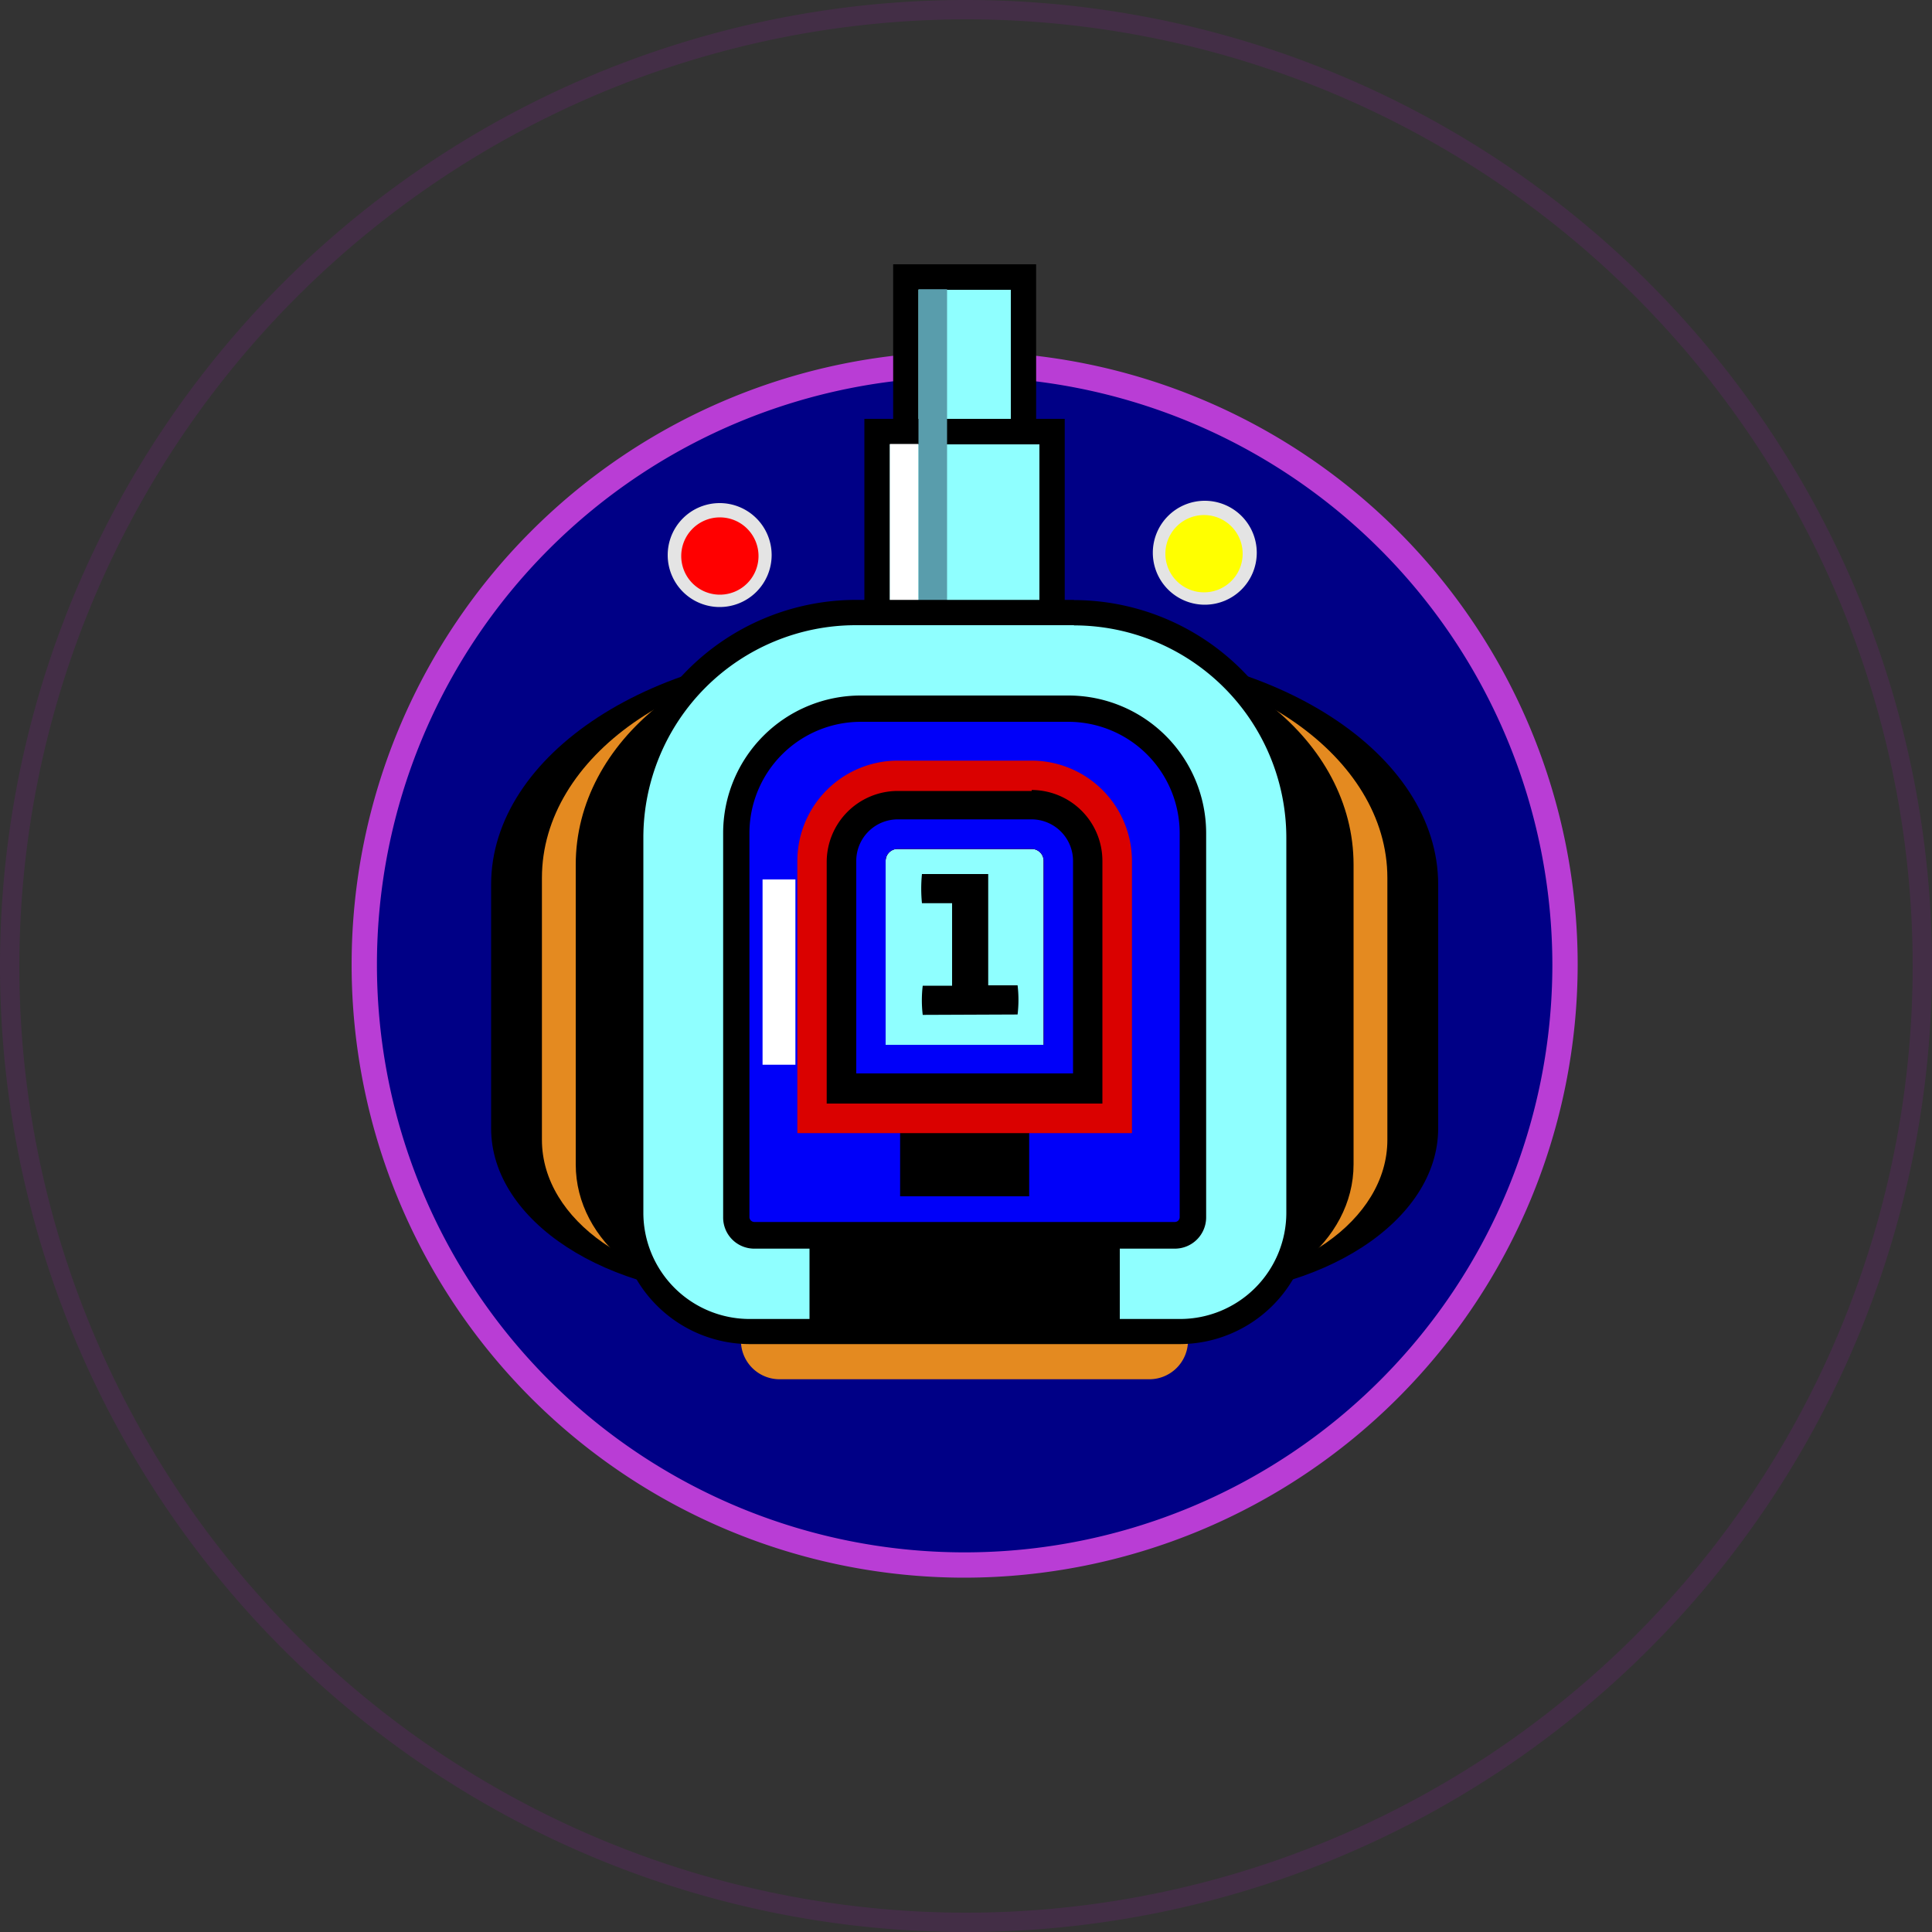 <svg xmlns="http://www.w3.org/2000/svg" viewBox="0 0 100 100"><rect x="0" y="0" width="100" height="100" fill="#333333" stroke="none"/><defs><style>.cls-1{isolation:isolate;}.cls-2{fill:#000086;}.cls-3{fill:#b93dd5;}.cls-4{fill:red;}.cls-5{fill:#e4e4e4;}.cls-6{fill:#ff0;}.cls-7{fill:#8fffff;}.cls-8{fill:#fff;}.cls-9{mix-blend-mode:multiply;}.cls-10{fill:#599dac;}.cls-11{fill:#e48a20;}.cls-12{fill:#0000f9;}.cls-13{fill:#da0100;}.cls-14{opacity:0.1;}.cls-15{fill:#da00f9;}</style></defs><title>galactic-marine-frame-2</title><g class="cls-1"><g id="Layer_2" data-name="Layer 2"><g id="Towers"><g id="galactic-marine-frame-2"><g id="tower-tier-1-shot-frame-2"><g id="foundation"><circle class="cls-2" cx="49.93" cy="49.93" r="31.07"/><path class="cls-3" d="M49.93,81.66A31.73,31.73,0,1,1,81.66,49.93,31.76,31.76,0,0,1,49.93,81.66Zm0-62.15A30.42,30.42,0,1,0,80.35,49.93,30.46,30.46,0,0,0,49.93,19.51Z"/></g><g id="lights"><g id="left-light"><circle class="cls-4" cx="37.26" cy="28.73" r="2.32"/><path class="cls-5" d="M37.26,31.42a2.69,2.69,0,1,1,2.68-2.69A2.69,2.69,0,0,1,37.26,31.42Zm0-4.64a2,2,0,1,0,2,1.95A2,2,0,0,0,37.26,26.78Z"/></g><g id="right-light"><circle class="cls-6" cx="62.37" cy="28.62" r="2.32"/><path class="cls-5" d="M62.37,31.3a2.69,2.69,0,1,1,2.68-2.68A2.69,2.69,0,0,1,62.37,31.3Zm0-4.64a2,2,0,1,0,1.95,2A2,2,0,0,0,62.37,26.66Z"/></g></g><g id="tower"><g id="barrel"><rect class="cls-7" x="46.88" y="14.32" width="6.09" height="8.42"/><path d="M52.32,15v7.1H47.54V15h4.78m1.31-1.32h-7.4V23.4h7.4V13.66Z"/><rect class="cls-7" x="45.4" y="22.32" width="9.06" height="10.17"/><path d="M53.8,23v8.85H46.06V23H53.8m1.31-1.32H44.74V33.15H55.11V21.66Z"/><rect class="cls-8" x="46.06" y="22.98" width="1.48" height="8.14"/><g class="cls-9"><rect class="cls-8" x="47.98" y="15.41" width="0.61" height="15.27"/><polygon class="cls-10" points="49.02 14.97 47.54 14.97 47.54 31.12 49.02 31.12 49.02 14.97 49.02 14.97"/></g></g><g id="base"><path class="cls-11" d="M38.36,69.14H61.49a0,0,0,0,1,0,0v.25a2,2,0,0,1-2,2H40.35a2,2,0,0,1-2-2v-.25a0,0,0,0,1,0,0Z"/><path d="M55.58,38.65c6.06,0,11,3.2,11,7.14V58.4c0,2-2.46,3.58-5.5,3.58H38.8c-3,0-5.5-1.6-5.5-3.58V45.79c0-3.94,4.91-7.14,11-7.14h11.3m0-5.12H44.28c-10.4,0-18.86,5.5-18.86,12.26V58.4c0,4.8,6,8.7,13.38,8.7H61.06c7.37,0,13.38-3.9,13.38-8.7V45.79C74.44,39,66,33.53,55.58,33.53Z"/><path class="cls-11" d="M55.58,37.76c6.06,0,11,3.44,11,7.68V59c0,2.12-2.46,3.85-5.5,3.85H38.8c-3,0-5.5-1.73-5.5-3.85V45.44c0-4.24,4.91-7.68,11-7.68h11.3m0-3.68H44.28c-9,0-16.23,5.1-16.23,11.36V59c0,4.15,4.82,7.52,10.75,7.52H61.06c5.93,0,10.75-3.37,10.75-7.52V45.44c0-6.26-7.28-11.36-16.23-11.36Z"/><path d="M55.58,36c6.06,0,11,3.94,11,8.79V60.27c0,2.43-2.46,4.4-5.5,4.4H38.8c-3,0-5.5-2-5.5-4.4V44.75c0-4.85,4.91-8.79,11-8.79h11.3m0-2.8H44.28c-8,0-14.48,5.2-14.48,11.59V60.27c0,4,4,7.2,9,7.2H61.06c5,0,9-3.23,9-7.2V44.75c0-6.39-6.5-11.59-14.48-11.59Z"/><path class="cls-7" d="M38.8,68.92a6.17,6.17,0,0,1-6.16-6.16V43.36A11.65,11.65,0,0,1,44.28,31.72h11.3A11.66,11.66,0,0,1,67.22,43.36v19.4a6.18,6.18,0,0,1-6.16,6.16Z"/><path d="M55.58,32.37a11,11,0,0,1,11,11v19.4a5.5,5.5,0,0,1-5.5,5.5H38.8a5.5,5.5,0,0,1-5.5-5.5V43.36a11,11,0,0,1,11-11h11.3m0-1.31H44.28A12.32,12.32,0,0,0,32,43.36v19.4a6.82,6.82,0,0,0,6.82,6.81H61.06a6.82,6.82,0,0,0,6.81-6.81V43.36a12.31,12.31,0,0,0-12.29-12.3Z"/><path class="cls-12" d="M44.55,36.68H55.31a6.44,6.44,0,0,1,6.44,6.44V63a.93.93,0,0,1-.93.93H39a.93.93,0,0,1-.93-.93V43.12a6.44,6.44,0,0,1,6.44-6.44Z"/><path d="M60.81,64.63H39.05A1.61,1.61,0,0,1,37.43,63V43.12A7.12,7.12,0,0,1,44.55,36H55.31a7.13,7.13,0,0,1,7.12,7.12V63A1.62,1.62,0,0,1,60.81,64.63ZM44.55,37.36a5.77,5.77,0,0,0-5.76,5.76V63a.26.26,0,0,0,.26.25H60.81a.25.25,0,0,0,.25-.25V43.12a5.77,5.77,0,0,0-5.75-5.76Z"/><rect x="46.59" y="57.45" width="6.68" height="4.47"/><rect x="41.9" y="64.45" width="16.06" height="4.47"/><path class="cls-7" d="M43.55,56.36V44.56a2.92,2.92,0,0,1,2.91-2.91H53.4a2.91,2.91,0,0,1,2.9,2.91v11.8Z"/><path class="cls-13" d="M53.4,43.94a.62.62,0,0,1,.62.62v9.52H45.84V44.56a.62.62,0,0,1,.62-.62H53.4m0-4.57H46.46a5.2,5.2,0,0,0-5.19,5.19V58.65H58.59V44.56a5.2,5.2,0,0,0-5.19-5.19Z"/><path d="M53.4,43.94a.62.62,0,0,1,.62.62v9.52H45.84V44.56a.62.62,0,0,1,.62-.62H53.4m0-3H46.46a3.68,3.68,0,0,0-3.67,3.67V57.12H57.06V44.56a3.67,3.67,0,0,0-3.66-3.67Z"/><path class="cls-12" d="M53.4,43.94a.62.62,0,0,1,.62.62v9.52H45.84V44.56a.62.62,0,0,1,.62-.62H53.4m0-1.53H46.46a2.15,2.15,0,0,0-2.14,2.15v11H55.54v-11a2.15,2.15,0,0,0-2.14-2.15Z"/><rect class="cls-8" x="39.47" y="45.52" width="1.7" height="9.59"/></g></g><g id="tier"><path d="M47.76,52.53a6.36,6.36,0,0,1,0-1.51h1.52V46.75H47.72a7.62,7.62,0,0,1,0-1.51h3.43V51h1.52a6.36,6.36,0,0,1,0,1.51Z"/></g></g><g class="cls-14"><path class="cls-15" d="M50,1A49,49,0,1,1,1,50,49.05,49.05,0,0,1,50,1m0-1a50,50,0,1,0,50,50A50,50,0,0,0,50,0Z"/></g></g></g></g></g></svg>